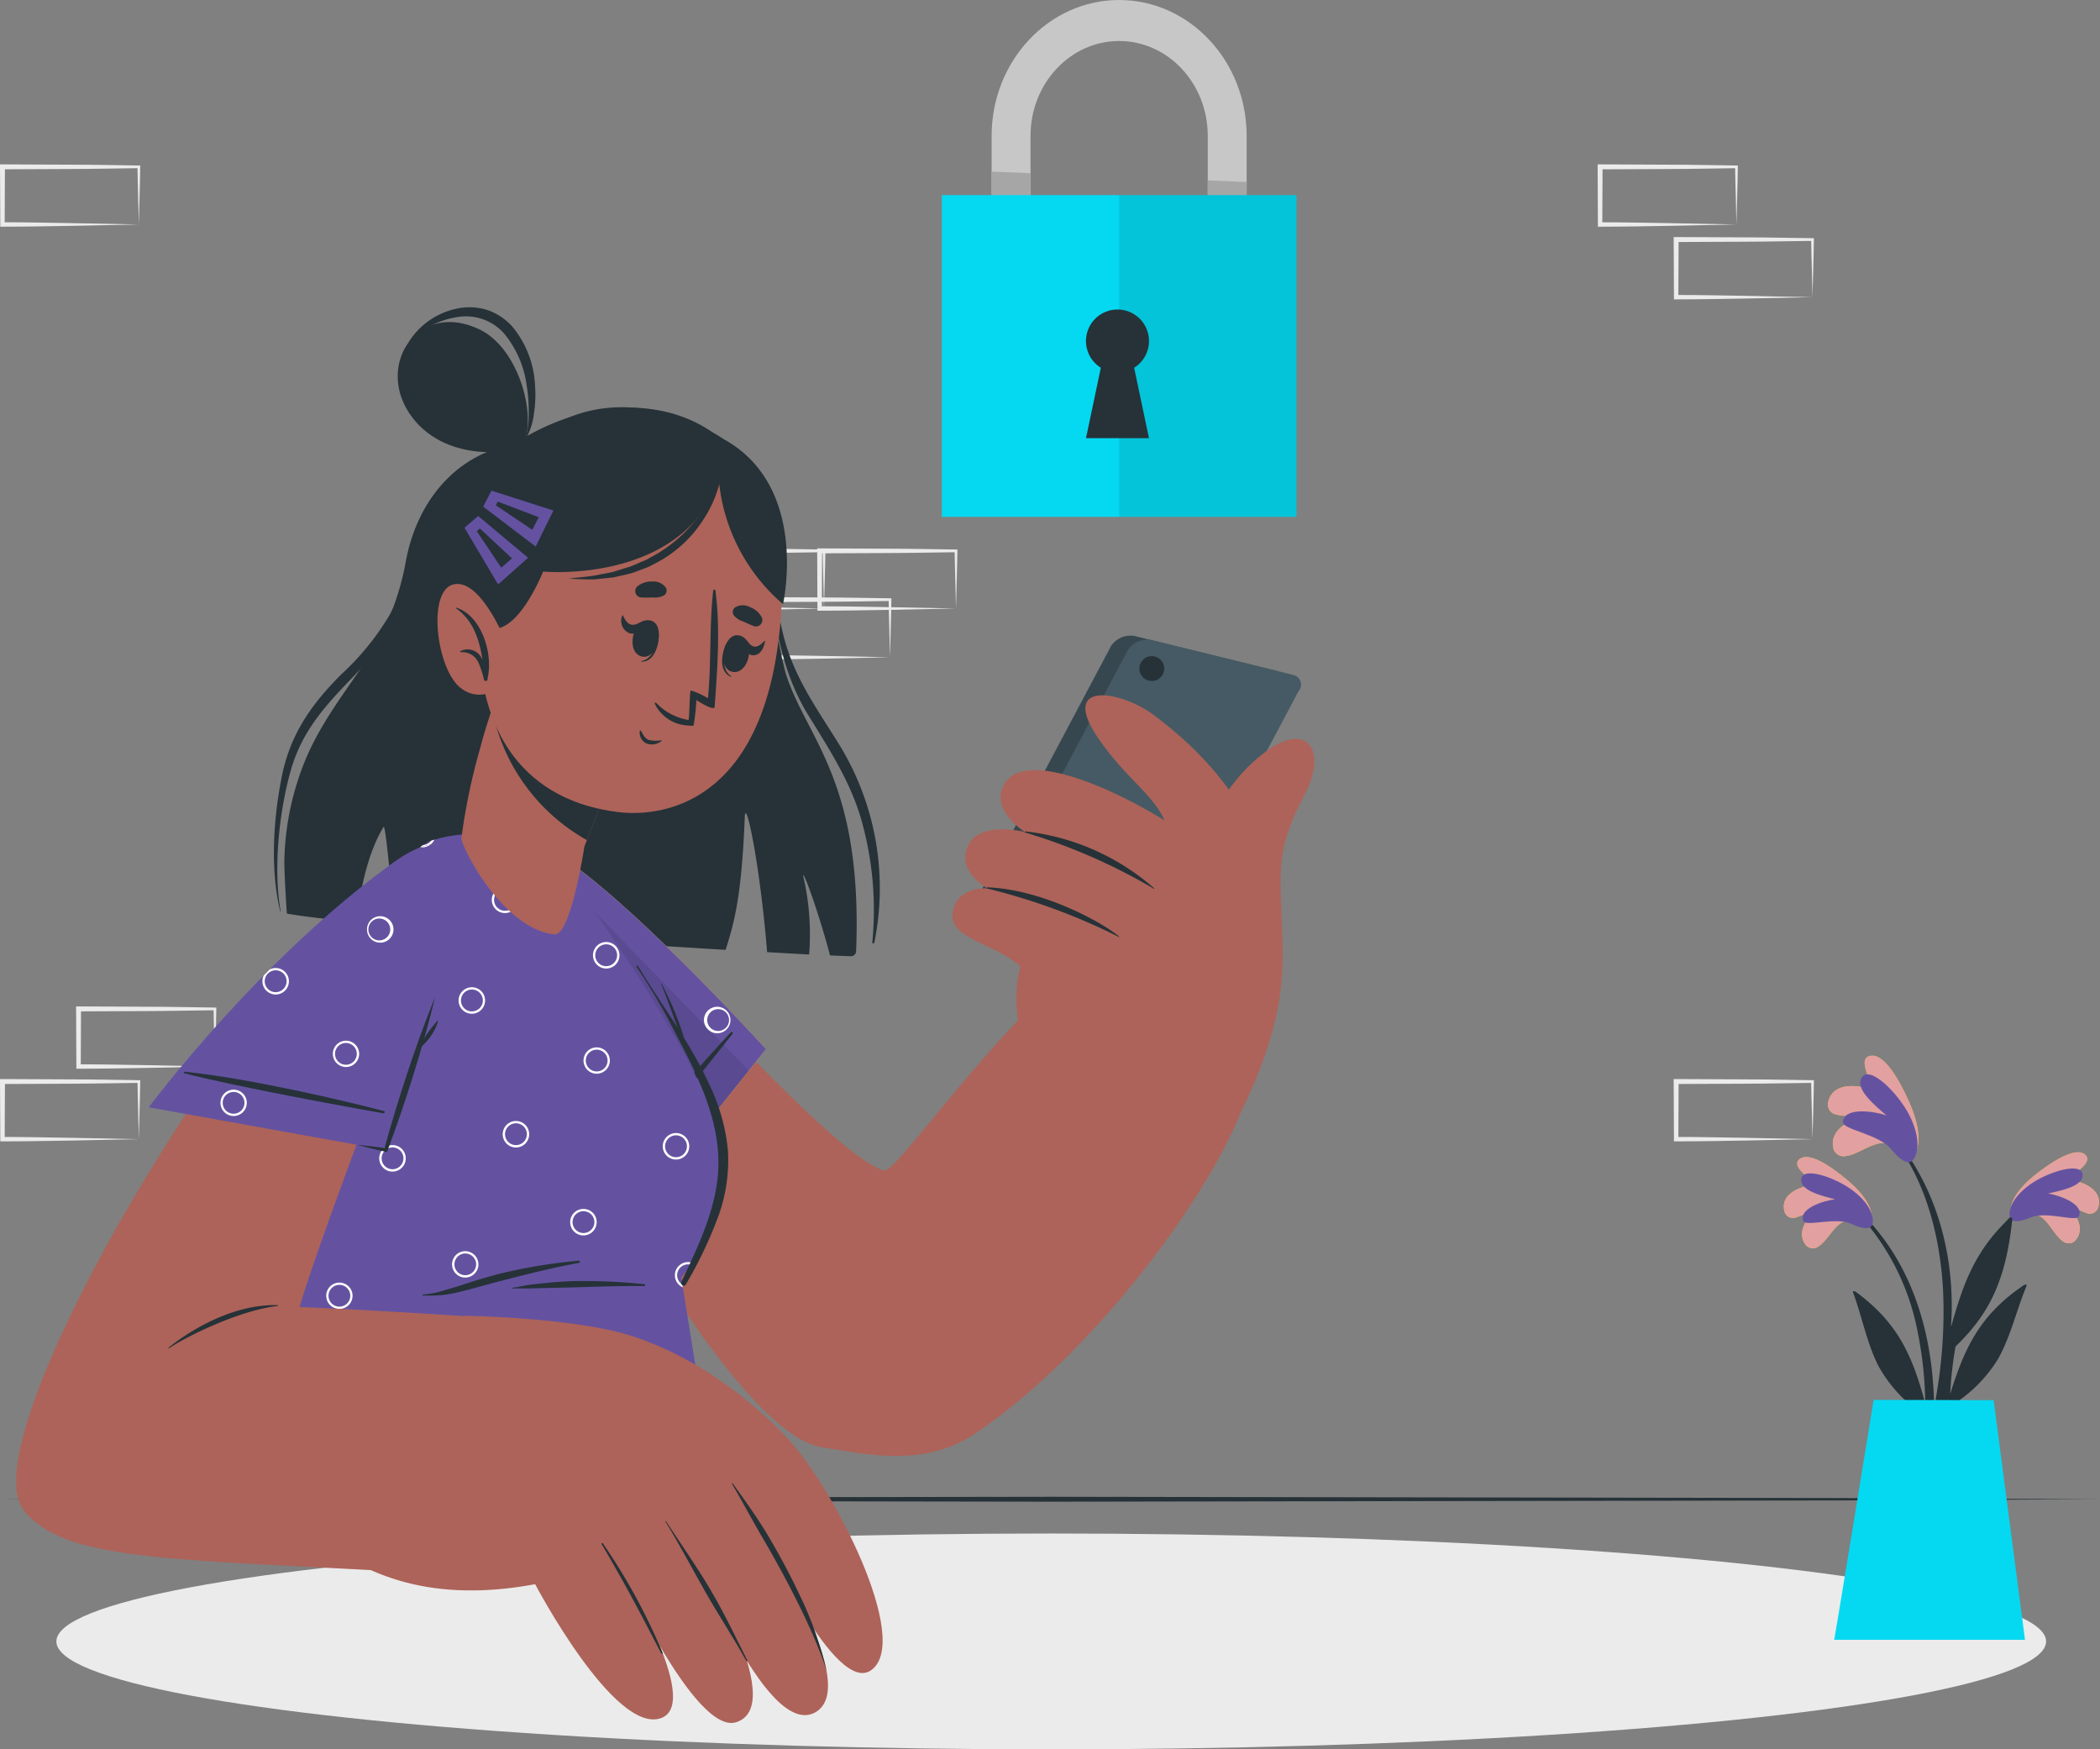 <svg xmlns="http://www.w3.org/2000/svg" width="253.791" height="211.401" viewBox="0 0 253.791 211.401"><rect x="0" y="0" width="253.791" height="211.401" fill="#808080" stroke="none"/><g transform="translate(-36.209 -85)"><g transform="translate(36.209 104.866)"><g transform="translate(0 0)"><path d="M68.458,311.9l-8.171.166-4.144.067c-1.385.028-2.776.022-4.164.033l-.264,0V311.9l-.032-6.963v-.3h.3l8.24.037c2.747,0,5.493.067,8.24.1l.164,0,0,.16c-.011,1.18-.051,2.355-.077,3.517Zm0,0-.084-3.517c-.027-1.159-.067-2.306-.078-3.447l.162.162c-2.747.03-5.493.094-8.24.1l-8.24.037.3-.3-.032,6.963-.264-.264c1.358.01,2.713,0,4.076.033l4.1.067Z" transform="translate(-42.486 -202.882)" fill="#ebebeb"/><path d="M52.987,326.674l-8.171.166-4.144.067c-1.385.028-2.776.022-4.164.033l-.264,0v-.267l-.032-6.963v-.3h.3l8.24.037c2.747,0,5.493.067,8.24.1l.164,0,0,.16c-.011,1.18-.051,2.355-.078,3.517Zm0,0-.084-3.517c-.027-1.159-.067-2.306-.078-3.447l.162.162c-2.747.03-5.493.094-8.24.1l-8.24.037.3-.3-.032,6.963-.264-.264c1.358.01,2.713,0,4.075.033l4.1.067Z" transform="translate(-36.209 -208.878)" fill="#ebebeb"/><path d="M247.719,165.821l-8.171.166-4.144.067c-1.385.028-2.776.022-4.164.033l-.264,0v-.267l-.031-6.964,0-.3h.3l8.24.037c2.747,0,5.494.067,8.24.1l.163,0v.16c-.011,1.181-.051,2.355-.078,3.517Zm0,0-.084-3.517c-.027-1.159-.067-2.307-.078-3.447l.162.162c-2.747.03-5.493.094-8.24.1l-8.24.037.3-.3-.031,6.964-.265-.265c1.358.011,2.714,0,4.076.033l4.1.067Z" transform="translate(-132.186 -112.153)" fill="#ebebeb"/><path d="M231.991,180.6l-8.171.166-4.144.067c-1.385.028-2.776.022-4.164.032l-.264,0V180.6l-.032-6.964v-.3h.3l8.24.037c2.747,0,5.493.067,8.24.1l.164,0,0,.16c-.011,1.181-.051,2.355-.078,3.517Zm0,0-.084-3.517c-.027-1.159-.067-2.307-.078-3.447l.162.162c-2.747.03-5.493.094-8.24.1l-8.24.037.3-.3-.032,6.964-.264-.265c1.358.011,2.713,0,4.075.033l4.1.067Z" transform="translate(-124.434 -121.039)" fill="#ebebeb"/><path d="M451.833,326.674l-8.172.166-4.144.067c-1.385.028-2.776.022-4.164.033l-.264,0v-.267l-.032-6.963v-.3h.3l8.24.037c2.747,0,5.493.067,8.24.1l.164,0,0,.16c-.011,1.18-.051,2.355-.078,3.517Zm0,0-.084-3.517c-.027-1.159-.067-2.306-.078-3.447l.162.162c-2.747.03-5.493.094-8.24.1l-8.24.037.3-.3-.032,6.963-.264-.264c1.358.01,2.713,0,4.075.033l4.1.067Z" transform="translate(-232.787 -208.878)" fill="#ebebeb"/><path d="M436.363,49.42l-8.171.166-4.144.067c-1.385.028-2.776.022-4.164.033l-.263,0V49.42l-.032-6.964v-.3h.3l8.24.037c2.747,0,5.493.067,8.24.1l.164,0,0,.16c-.011,1.181-.051,2.355-.078,3.517Zm0,0-.084-3.517c-.027-1.159-.067-2.307-.078-3.447l.162.162c-2.747.03-5.493.094-8.24.1l-8.24.037.3-.3-.032,6.964-.265-.265c1.359.011,2.714,0,4.076.033l4.1.067Z" transform="translate(-226.51 -42.158)" fill="#ebebeb"/><path d="M451.833,64.2l-8.172.166-4.144.067c-1.385.028-2.776.022-4.164.033l-.264,0V64.2l-.032-6.964v-.3l.3,0,8.24.037c2.747,0,5.493.067,8.24.1l.164,0,0,.16c-.011,1.181-.051,2.355-.078,3.517Zm0,0-.084-3.517c-.027-1.159-.067-2.307-.078-3.447l.162.162c-2.747.03-5.493.094-8.24.1l-8.24.037.3-.3-.032,6.964-.264-.265c1.358.011,2.713,0,4.075.033l4.1.067Z" transform="translate(-232.787 -48.154)" fill="#ebebeb"/><path d="M52.987,49.42l-8.171.166-4.144.067c-1.385.028-2.776.022-4.164.033l-.264,0V49.42l-.032-6.964v-.3h.3l8.24.037c2.747,0,5.493.067,8.24.1l.164,0,0,.16c-.011,1.181-.051,2.355-.078,3.517Zm0,0L52.9,45.9c-.027-1.159-.067-2.307-.078-3.447l.162.162c-2.747.03-5.493.094-8.24.1l-8.24.037.3-.3-.032,6.964-.264-.265c1.358.011,2.713,0,4.075.033l4.1.067Z" transform="translate(-36.209 -42.158)" fill="#ebebeb"/><path d="M216.264,165.821l-8.171.166-4.144.067c-1.385.028-2.776.022-4.164.033l-.264,0v-.267l-.031-6.964,0-.3h.3l8.24.037c2.747,0,5.494.067,8.24.1l.163,0v.16c-.011,1.181-.051,2.355-.078,3.517Zm0,0-.084-3.517c-.027-1.159-.067-2.307-.078-3.447l.162.162c-2.747.03-5.494.094-8.24.1l-8.24.037.3-.3-.031,6.964-.265-.265c1.358.011,2.714,0,4.076.033l4.1.067Z" transform="translate(-116.682 -112.153)" fill="#ebebeb"/></g></g><g transform="translate(43.021 270.317)"><ellipse cx="120.232" cy="13.042" rx="120.232" ry="13.042" transform="translate(0 0)" fill="#ebebeb"/></g><g transform="translate(36.507 265.876)"><path d="M36.711,404.65l31.687-.144,31.687-.052,63.373-.1,63.373.1,31.687.052,31.687.145-31.687.145-31.687.052-63.373.1-63.373-.1L68.4,404.794Z" transform="translate(-36.711 -404.353)" fill="#263238"/></g><g transform="translate(251.79 212.575)"><g transform="translate(0 0)"><g transform="translate(0 12.246)"><path d="M414.024,346.569c8.519,8.341,9.949,21.244,8.154,32.546-.046.257-.443.187-.443-.054,0-2.573.077-5.122.07-7.665-.046-.116-.086-.225-.132-.342a17.119,17.119,0,0,1-5.534-5.947c-1.423-2.8-1.982-5.954-3.07-8.877-.1-.28.2-.2.393-.053,5.182,3.822,6.834,7.935,8.321,13.431a45.7,45.7,0,0,0-.9-8.558,29.176,29.176,0,0,0-7.082-14.256C413.659,346.647,413.876,346.421,414.024,346.569Z" transform="translate(-404.693 -339.833)" fill="#263238"/><path d="M406.718,342.974c-1.465.05-2.384,2.392-3.526,3.076a1.1,1.1,0,0,1-1.618-.254c-1.131-1.58.421-3.529,1.881-4.618a16.278,16.278,0,0,1-3.037,1.4,1.059,1.059,0,0,1-1.371-.821c-.5-2.154,2.205-3.111,4.059-3.157-.9-.625-3.474-2.323-2.105-3.157,1.386-.839,4.408,1.59,5.394,2.389,1.449,1.175,3.176,2.932,3.242,4.77C409.722,344.745,407.846,343.424,406.718,342.974Z" transform="translate(-398.988 -335.266)" fill="#ffc727"/><path d="M406.718,342.974c-1.465.05-2.384,2.392-3.526,3.076a1.1,1.1,0,0,1-1.618-.254c-1.131-1.58.421-3.529,1.881-4.618a16.278,16.278,0,0,1-3.037,1.4,1.059,1.059,0,0,1-1.371-.821c-.5-2.154,2.205-3.111,4.059-3.157-.9-.625-3.474-2.323-2.105-3.157,1.386-.839,4.408,1.59,5.394,2.389,1.449,1.175,3.176,2.932,3.242,4.77C409.722,344.745,407.846,343.424,406.718,342.974Z" transform="translate(-398.988 -335.266)" fill="#e2a0a0"/><path d="M408.573,344.683c-1.874-.852-5.474.374-5.78-.335-.62-1.444,2.256-2.434,3.809-2.626-1.43-.387-4.17-1-4.085-2.384.1-1.684,4.2-.236,6.278,1.355,2.614,2,2.6,3.939,2.165,4.326C410.367,345.552,408.883,344.824,408.573,344.683Z" transform="translate(-400.419 -336.613)" fill="#6452a1"/></g><g transform="translate(18.95 11.676)"><path d="M440.661,345.183c-8.831,8.01-10.751,20.85-9.386,32.212.037.259.436.2.445-.037.1-2.571.117-5.122.221-7.661.051-.115.094-.222.146-.337a17.125,17.125,0,0,0,5.756-5.732c1.528-2.742,2.207-5.875,3.406-8.754.112-.276-.19-.205-.39-.068-5.324,3.622-7.13,7.669-8.826,13.1a45.719,45.719,0,0,1,1.227-8.518,29.172,29.172,0,0,1,7.618-13.976C441.023,345.274,440.814,345.041,440.661,345.183Z" transform="translate(-430.878 -338.702)" fill="#263238"/><g transform="translate(8.32)"><path d="M447.982,341.82c1.462.105,2.291,2.481,3.407,3.208a1.1,1.1,0,0,0,1.626-.193c1.191-1.536-.286-3.542-1.7-4.687a16.251,16.251,0,0,0,2.981,1.512,1.059,1.059,0,0,0,1.4-.768c.578-2.134-2.085-3.193-3.936-3.309.922-.59,3.56-2.189,2.224-3.075-1.354-.891-4.466,1.421-5.481,2.182-1.492,1.12-3.286,2.81-3.421,4.644C444.913,343.475,446.837,342.227,447.982,341.82Z" transform="translate(-444.955 -334.307)" fill="#ffc727"/><path d="M447.982,341.82c1.462.105,2.291,2.481,3.407,3.208a1.1,1.1,0,0,0,1.626-.193c1.191-1.536-.286-3.542-1.7-4.687a16.251,16.251,0,0,0,2.981,1.512,1.059,1.059,0,0,0,1.4-.768c.578-2.134-2.085-3.193-3.936-3.309.922-.59,3.56-2.189,2.224-3.075-1.354-.891-4.466,1.421-5.481,2.182-1.492,1.12-3.286,2.81-3.421,4.644C444.913,343.475,446.837,342.227,447.982,341.82Z" transform="translate(-444.955 -334.307)" fill="#e2a0a0"/><path d="M447.467,343.5c1.905-.78,5.456.582,5.789-.115.675-1.418-2.162-2.518-3.706-2.769,1.444-.333,4.206-.845,4.173-2.226-.039-1.687-4.191-.4-6.325,1.115-2.689,1.9-2.745,3.837-2.328,4.241C445.642,344.3,447.152,343.626,447.467,343.5Z" transform="translate(-444.878 -335.639)" fill="#6452a1"/></g></g><g transform="translate(5.326)"><path d="M427.408,360.342a86.9,86.9,0,0,1-2.742,12.666.315.315,0,0,1-.617-.125c.58-3.9,1.638-7.734,2.218-11.637a58.568,58.568,0,0,0,.678-11.947c-.372-6.577-2.158-13.574-6.449-18.72-.094-.122.106-.295.2-.181,8.593,10.019,7.225,22.3,7.218,23.4,1.216-4.148,2.47-8.9,7.072-13.125.2-.182.353-.1.32.213-.823,7.693-2.962,11.71-7.422,15.822C427.759,357.931,427.6,359.144,427.408,360.342Z" transform="translate(-413.031 -321.029)" fill="#263238"/><path d="M415.338,325.36c-1.546-.686-3.678,1.282-5.207,1.416a1.267,1.267,0,0,1-1.55-1.078c-.379-2.209,2.213-3.449,4.277-3.845-1.3-.08-2.578.267-3.854-.078a1.222,1.222,0,0,1-1.01-1.542c.569-2.485,3.854-2.118,5.8-1.232-.618-1.1-2.435-4.159-.6-4.337,1.861-.172,3.774,3.869,4.394,5.194.912,1.949,1.82,4.642.962,6.582C417.563,328.709,416.281,326.394,415.338,325.36Z" transform="translate(-407.951 -314.658)" fill="#ffc727"/><path d="M415.338,325.36c-1.546-.686-3.678,1.282-5.207,1.416a1.267,1.267,0,0,1-1.55-1.078c-.379-2.209,2.213-3.449,4.277-3.845-1.3-.08-2.578.267-3.854-.078a1.222,1.222,0,0,1-1.01-1.542c.569-2.485,3.854-2.118,5.8-1.232-.618-1.1-2.435-4.159-.6-4.337,1.861-.172,3.774,3.869,4.394,5.194.912,1.949,1.82,4.642.962,6.582C417.563,328.709,416.281,326.394,415.338,325.36Z" transform="translate(-407.951 -314.658)" fill="#e2a0a0"/><path d="M416.836,327.489c-1.515-1.827-5.868-2.367-5.828-3.257.083-1.81,3.566-1.389,5.273-.806-1.289-1.122-3.821-3.142-3.04-4.53.955-1.7,4.479,1.871,5.831,4.566,1.7,3.4.712,5.394.069,5.578C418.259,329.292,417.086,327.791,416.836,327.489Z" transform="translate(-409.191 -316.199)" fill="#6452a1"/></g><path d="M428.5,384.687l3.789,28.955H409.23c.475-2.565,4.766-28.988,4.766-28.988Z" transform="translate(-403.144 -343.059)" fill="#04d9f1"/></g></g><g transform="translate(38.154 122.131)"><g transform="translate(0 0)"><g transform="translate(31.156 12.126)"><path d="M163.139,248.565a.631.631,0,0,1-.573.6c-.726-.023-1.6-.063-2.575-.1-1.658-6.208-3.626-11.209-3.175-9.29a30.851,30.851,0,0,1,.646,9.177c-1.134-.055-3.761-.208-5.076-.285-.874-10.714-2.6-18.773-2.7-16.353-.387,9.762-1.291,12.818-2.317,16.076-12.247-.722-28.291-1.845-39.873-2.9-.72-5.948-1.222-12.356-1.471-11.938-1.925,3.116-2.858,7.829-3.281,11.492-3.685-.364-6.623-.722-8.4-1.03,0,0-.343-4.973-.3-6.593a33.756,33.756,0,0,1,2.587-12.1c1.656-3.941,4.153-7.312,6.55-10.784a.368.368,0,0,1,.058-.075c0-.012.01-.015.019-.029a34.717,34.717,0,0,0,3.879-7.25.2.2,0,0,0,.026-.055,33.6,33.6,0,0,0,1.568-5.718c1.3-7.114,5.992-12.891,12.933-14.074,12.632-8.255,26.218-4.259,29.095,5.342.276.935.528,2,.758,3.158l.007.036c.865,4.281,1.462,9.783,2.1,14.053a.017.017,0,0,0,0,.024c-.01.014-.007.026.008.048l0,.012a39.493,39.493,0,0,0,1,4.961C157.068,222.789,163.968,227.813,163.139,248.565Z" transform="translate(-92.777 -182.864)" fill="#263238"/><path d="M117.657,193.173c-4.668,1.839-7.736,4.922-8.977,10.084-.723,3.009-1.241,5.965-2.717,8.721a31.757,31.757,0,0,1-5.922,7.309c-3.536,3.539-6.125,7.162-7.155,12.248-1.045,5.165-1.447,11.347-.2,16.4a.023.023,0,1,0,.045-.01c-.9-5.084-.218-11.921,1.209-17,1.567-5.577,5.161-8.812,8.908-12.782a23.826,23.826,0,0,0,6.063-11.081c.6-2.552.85-5.248,2.149-7.576,1.55-2.778,4.225-4.368,6.857-5.752A.31.31,0,0,0,117.657,193.173Z" transform="translate(-91.912 -187.037)" fill="#263238"/><path d="M200.37,232.591c-2.69-4.393-5.573-8.2-6.867-13.438-1.179-4.772-1.617-9.73-2.826-14.5a.059.059,0,1,0-.116.023c1.749,8.428,1.384,16.707,5.923,24.117,2.467,4.026,4.961,7.779,6.374,12.445a40.042,40.042,0,0,1,1.4,15.055c-.014.181.218.195.252.024A33.137,33.137,0,0,0,200.37,232.591Z" transform="translate(-131.938 -191.686)" fill="#263238"/></g><g transform="translate(59.432 39.667)"><g transform="translate(1.282)"><g transform="translate(54.812)"><path d="M250.713,230.446l-16.515,31.1a1.221,1.221,0,0,0,.657,2.032l17.108,4.211a2.851,2.851,0,0,0,2.807-1.18l16.515-31.1a1.22,1.22,0,0,0-.655-2.032l-17.108-4.211A2.851,2.851,0,0,0,250.713,230.446Z" transform="translate(-233.891 -229.211)" fill="#37474f"/><path d="M254.138,231.258l-16.515,31.1a1.22,1.22,0,0,0,.657,2.032l17.108,4.211a2.853,2.853,0,0,0,2.808-1.179l16.515-31.1a1.22,1.22,0,0,0-.655-2.032l-17.108-4.211A2.85,2.85,0,0,0,254.138,231.258Z" transform="translate(-235.281 -229.54)" fill="#455a64"/><path d="M270.881,235.3a1.5,1.5,0,1,1-1.055-1.835A1.5,1.5,0,0,1,270.881,235.3Z" transform="translate(-247.706 -230.917)" fill="#263238"/></g><path d="M143.391,292.119c7.127,22.349,25.742,52.6,34.908,53.924,4.362.63,12.028,2.7,18.419-1.572,13.948-9.316,27.853-27.944,32.167-38.772,1.618-4.06-19.536-17.974-23.057-14.9-8.243,7.2-18.68,22.066-19.937,21.8-4.654-.973-21.029-18.688-32.446-31.149C139.585,266.325,140.551,283.212,143.391,292.119Z" transform="translate(-141.653 -247.949)" fill="#ad6359"/><g transform="translate(52.435 7.232)"><path d="M289.017,275.906c.017-9.012-1.363-11.329,2.691-18.928,2.66-4.986.617-8.825-4.244-5.52-7.95,5.4-10.414,17.027-10.108,21.3Z" transform="translate(-249.14 -244.969)" fill="#ad6359"/><g transform="translate(7.168)"><path d="M266.736,297.112s6.793-10.829,7.761-20.432c.67-6.64.515-21.249-15.54-33.041-3.808-2.8-11.218-4.082-6.657,2.745,3.239,4.849,6.759,6.946,8.129,10.11,0,0-9.619-.516-12.272,3.409a87.348,87.348,0,0,0-6.2,10.749,18.35,18.35,0,0,0,1.908,1.341s-2.369,3.752-.818,10.33Z" transform="translate(-241.954 -241.381)" fill="#ad6359"/></g><path d="M269.229,276.407c-2.025-2.852-6.416-8.827-11.708-12.464-5.879-4.04-18.292-10.238-21.23-5.868-2.154,3.2,2.378,5.988,2.378,5.988s-5.671-1.48-6.984,1.84c-1.2,3.025,2.438,4.968,2.438,4.968s-3.595-.307-4.185,2.83c-.711,3.772,6.939,3.8,9.52,8.239C240.038,282.937,269.229,276.407,269.229,276.407Z" transform="translate(-229.891 -247.547)" fill="#ad6359"/><g transform="translate(8.743 16.447)"><path d="M260.257,275.93a28.417,28.417,0,0,0-15.487-6.871c-.146-.011-.232.093-.1.131a70.046,70.046,0,0,1,15.55,6.795C260.252,276.006,260.283,275.957,260.257,275.93Z" transform="translate(-244.604 -269.059)" fill="#263238"/></g><g transform="translate(4.116 23.2)"><path d="M252.847,286.357c-2.233-1.838-9.328-5.671-15.869-5.935-.146-.006-.226.1-.093.137a75.048,75.048,0,0,1,15.928,5.855C252.847,286.433,252.875,286.38,252.847,286.357Z" transform="translate(-236.817 -280.422)" fill="#263238"/></g></g></g><g transform="translate(0 25.987)"><path d="M152.532,319.686,170.7,296.935s-14.456-15.946-23.7-22.555c-5.179-3.7-8.123.266-7.391,5.971C142.169,300.32,152.532,319.686,152.532,319.686Z" transform="translate(-139.495 -272.942)" fill="#ffc727"/><path d="M152.532,319.686,170.7,296.935s-14.456-15.946-23.7-22.555c-5.179-3.7-8.123.266-7.391,5.971C142.169,300.32,152.532,319.686,152.532,319.686Z" transform="translate(-139.495 -272.942)" fill="#6452a1"/><path d="M164.944,294.848a1.6,1.6,0,1,0,0,3.191,1.6,1.6,0,0,0,0-3.191Zm0,2.918a1.319,1.319,0,1,1,1.313-1.313A1.316,1.316,0,0,1,164.944,297.766Zm-14.684,1.985a1.59,1.59,0,1,0,1.593,1.593A1.591,1.591,0,0,0,150.26,299.751Zm0,2.906a1.316,1.316,0,1,1,1.319-1.313A1.314,1.314,0,0,1,150.26,302.656Zm1.159-15.641a1.6,1.6,0,1,0,1.593,1.587A1.6,1.6,0,0,0,151.419,287.016Zm0,2.918a1.322,1.322,0,1,1,1.313-1.331A1.324,1.324,0,0,1,151.419,289.934ZM139.6,280.39c-.012.089-.018.178-.03.273a1.321,1.321,0,0,1,.042,2.508c.006.065.018.137.024.2.006.024.006.048.012.071a1.591,1.591,0,0,0-.048-3.054Zm21.839,31.2a1.595,1.595,0,1,0-1.593,1.705,1.623,1.623,0,0,0,.244-.018l.3-.374a1.29,1.29,0,0,1-.547.119,1.322,1.322,0,1,1,1.325-1.325,1.366,1.366,0,0,1-.03.267Z" transform="translate(-139.525 -275.964)" fill="#fff"/><path d="M168.615,299.557l-16.08,20.163s-10.365-19.368-12.93-39.334c-.5-3.921.734-7.016,3.235-7.367Z" transform="translate(-139.494 -272.973)" opacity="0.1"/><g transform="translate(11.291 21.915)"><path d="M174.188,309.833c-3.084,3.268-11.193,12.377-15.69,18.984-.027.04.112.16.144.125,4.57-4.932,12.963-15.407,15.752-18.93C174.447,309.946,174.246,309.772,174.188,309.833Z" transform="translate(-158.494 -309.82)" fill="#263238"/></g></g></g><g transform="translate(6.385 63.672)"><path d="M50.228,350.332l78.34-.184-4.329-26.936s6.2-7.519,5.023-15.675c-1.285-8.938-17.4-31.587-18.754-32.863-5.452-5.118-11.228-6.038-16.774-4.191h-.013C68.106,286.586,50.228,350.332,50.228,350.332Z" transform="translate(-50.228 -269.606)" fill="#6452a1"/><path d="M129.648,340.334a1.321,1.321,0,0,1-2.335-.838,1.328,1.328,0,0,1,1.325-1.331,1.27,1.27,0,0,1,.7.2l-.053-.339a1.534,1.534,0,0,0-.642-.137,1.6,1.6,0,1,0,1.064,2.787Zm-15.813-8.23a1.6,1.6,0,1,0,1.593,1.6A1.6,1.6,0,0,0,113.835,332.1Zm0,2.918a1.322,1.322,0,1,1,1.319-1.319A1.323,1.323,0,0,1,113.835,335.022Zm12.491-28.839a1.6,1.6,0,1,0,1.6,1.593A1.593,1.593,0,0,0,126.326,306.183Zm0,2.918a1.322,1.322,0,1,1,1.325-1.325A1.32,1.32,0,0,1,126.326,309.1ZM68.9,346.514a1.6,1.6,0,1,0,0,3.191,1.6,1.6,0,0,0,0-3.191Zm0,2.918a1.319,1.319,0,1,1,1.313-1.313A1.316,1.316,0,0,1,68.9,349.432Zm16.235-8.159a1.6,1.6,0,1,0,1.587,1.6A1.6,1.6,0,0,0,85.133,341.273Zm0,2.912a1.319,1.319,0,1,1,1.313-1.313A1.321,1.321,0,0,1,85.133,344.185ZM72.862,300.941a1.389,1.389,0,0,0-.226.018c-.059.107-.113.208-.166.315a1.423,1.423,0,0,1,.392-.059,1.316,1.316,0,1,1-1.248,1.717c-.059.113-.113.22-.166.327a1.591,1.591,0,1,0,1.414-2.318Zm4.487,12.206a1.59,1.59,0,1,0,1.587,1.587A1.591,1.591,0,0,0,77.349,313.147Zm0,2.906a1.316,1.316,0,1,1,1.313-1.319A1.324,1.324,0,0,1,77.349,316.053Zm13.115-36.071a1.6,1.6,0,0,0,0,3.191,1.6,1.6,0,1,0,0-3.191Zm0,2.918a1.322,1.322,0,1,1,1.331-1.325A1.324,1.324,0,0,1,90.464,282.9Zm1.6,24.738a1.6,1.6,0,1,0,1.6,1.593A1.593,1.593,0,0,0,92.062,307.639Zm0,2.918a1.319,1.319,0,1,1,1.325-1.325A1.321,1.321,0,0,1,92.062,310.556Zm13.6-34.145a1.593,1.593,0,1,0,1.587,1.6A1.6,1.6,0,0,0,105.664,276.411Zm0,2.912a1.319,1.319,0,1,1,1.313-1.313A1.319,1.319,0,0,1,105.664,279.323ZM117.9,283.1a1.6,1.6,0,1,0,1.593,1.587A1.6,1.6,0,0,0,117.9,283.1Zm0,2.918a1.322,1.322,0,1,1,1.313-1.331A1.324,1.324,0,0,1,117.9,286.014Zm-5.378,58.908a1.6,1.6,0,1,0,1.593,1.593A1.593,1.593,0,0,0,112.522,344.922Zm0,2.918a1.322,1.322,0,1,1,1.313-1.325A1.32,1.32,0,0,1,112.522,347.839ZM97.951,334.528a1.59,1.59,0,1,0,1.587,1.587A1.591,1.591,0,0,0,97.951,334.528Zm0,2.906a1.316,1.316,0,1,1,1.313-1.319A1.324,1.324,0,0,1,97.951,337.434Zm17.2-22.082a1.6,1.6,0,1,0,1.587,1.587A1.591,1.591,0,0,0,115.155,315.352Zm0,2.912a1.319,1.319,0,1,1,1.313-1.325A1.321,1.321,0,0,1,115.155,318.264Zm1.587-22.433a1.59,1.59,0,1,0,1.593,1.593A1.591,1.591,0,0,0,116.741,295.831Zm0,2.906a1.316,1.316,0,1,1,1.319-1.313A1.314,1.314,0,0,1,116.741,298.737Zm11.041,23.039a1.59,1.59,0,0,0-.63,3.048l-.053-.339a1.314,1.314,0,0,1,.683-2.436,1.131,1.131,0,0,1,.321.042c.048-.077.1-.155.155-.244A1.56,1.56,0,0,0,127.782,321.776ZM106.99,304.727a1.6,1.6,0,1,0,1.593,1.6A1.6,1.6,0,0,0,106.99,304.727Zm0,2.912a1.319,1.319,0,1,1,1.313-1.313A1.316,1.316,0,0,1,106.99,307.639ZM66.064,321.776a1.59,1.59,0,1,0,1.593,1.587A1.591,1.591,0,0,0,66.064,321.776Zm0,2.906a1.316,1.316,0,1,1,1.313-1.319A1.319,1.319,0,0,1,66.064,324.682Zm31.887,24.483a1.6,1.6,0,0,0-1.593,1.521h.279a1.321,1.321,0,0,1,1.313-1.248,1.307,1.307,0,0,1,1.307,1.242h.279A1.592,1.592,0,0,0,97.951,349.165ZM85.644,324.254a1.59,1.59,0,1,0,1.593,1.587A1.59,1.59,0,0,0,85.644,324.254Zm0,2.906a1.316,1.316,0,1,1,1.319-1.319A1.315,1.315,0,0,1,85.644,327.16Zm.79-32.137a1.59,1.59,0,1,0,1.6,1.593A1.591,1.591,0,0,0,86.435,295.023Zm0,2.906a1.316,1.316,0,0,1,0-2.633,1.316,1.316,0,1,1,0,2.633ZM58.166,335.556a1.638,1.638,0,0,0-.3.03c-.036.107-.071.208-.107.309a1.346,1.346,0,0,1,.41-.065,1.322,1.322,0,1,1,0,2.644,1.3,1.3,0,0,1-1.1-.6c-.036.107-.071.208-.107.309a1.579,1.579,0,0,0,1.206.565,1.6,1.6,0,1,0,0-3.191ZM75.5,332.918a1.6,1.6,0,1,0,1.6,1.587A1.591,1.591,0,0,0,75.5,332.918Zm0,2.912a1.319,1.319,0,1,1,1.325-1.325A1.321,1.321,0,0,1,75.5,335.83Zm25.362-15.373a1.593,1.593,0,1,0,1.587,1.593A1.6,1.6,0,0,0,100.863,320.457Zm0,2.906a1.313,1.313,0,1,1,1.313-1.313A1.321,1.321,0,0,1,100.863,323.362Zm-4.13-52.508a1.279,1.279,0,0,1-.957.523H95.77c-.125.083-.244.166-.368.256a1.377,1.377,0,0,0,.273.024,1.6,1.6,0,0,0,1.45-.927C96.994,270.772,96.864,270.807,96.733,270.855Zm4.92,17.709a1.6,1.6,0,1,0,1.6,1.587A1.59,1.59,0,0,0,101.653,288.563Zm0,2.918a1.322,1.322,0,1,1,1.331-1.331A1.325,1.325,0,0,1,101.653,291.481Z" transform="translate(-52.96 -270.062)" fill="#fff"/><path d="M165.842,296.41c1.514,2.52,3.186,4.954,4.771,7.439-.638-1.759-1.266-3.523-1.969-5.258-.014-.035.035-.064.053-.029a36.338,36.338,0,0,1,2.712,6.555,49.937,49.937,0,0,1,3.165,5.849,23.373,23.373,0,0,1,2.124,7.666,19.763,19.763,0,0,1-1.113,7.892,51.089,51.089,0,0,1-3.968,8.353c-.2.357-.7.027-.529-.327,2.223-4.738,4.677-9.723,4.454-15.1-.22-5.306-2.694-10.207-5.119-14.814a73.505,73.505,0,0,0-4.756-8.132C165.593,296.4,165.774,296.3,165.842,296.41Z" transform="translate(-97.061 -280.462)" fill="#263238"/><g transform="translate(42.721 51.545)"><path d="M141.009,356.346a65.077,65.077,0,0,0-9.513,1.564c-1.549.4-3.07.863-4.589,1.363-.757.25-1.517.472-2.283.692a10.261,10.261,0,0,1-2.451.462.057.057,0,0,0,0,.115,17.48,17.48,0,0,0,2.36-.044,16.857,16.857,0,0,0,2.25-.424c1.576-.387,3.132-.848,4.7-1.252,3.17-.815,6.338-1.628,9.56-2.212C141.2,356.584,141.16,356.33,141.009,356.346Z" transform="translate(-122.118 -356.346)" fill="#263238"/><path d="M156.359,360.859a70.562,70.562,0,0,0-7.947-.382c-1.329.016-2.646.109-3.968.237-.631.061-1.261.134-1.89.214-.692.088-1.373.269-2.066.348-.072.008-.072.121,0,.114.655-.053,1.323,0,1.981-.015s1.322-.037,1.982-.053c1.324-.032,2.647-.049,3.971-.094,2.649-.089,5.288-.152,7.939-.15C156.506,361.077,156.5,360.873,156.359,360.859Z" transform="translate(-129.55 -358.02)" fill="#263238"/></g></g><g transform="translate(0 64.911)"><path d="M79.968,278.387C60.015,299.3,35.2,343.008,40.112,351.7c5.465,9.684,34.013-19.914,33.11-21.34-.767-1.211,9.4-27.7,16.622-46.947C97.06,264.187,84.9,273.215,79.968,278.387Z" transform="translate(-39.483 -271.692)" fill="#ad6359"/><g transform="translate(16.036 0)"><path d="M66.469,303.462l28.651,5.159s7.152-20.3,8.57-31.573c.8-6.316-2.917-6.576-7.587-3.219C79.755,285.578,66.469,303.462,66.469,303.462Z" transform="translate(-66.469 -271.692)" fill="#6452a1"/><path d="M82.633,301.372a1.59,1.59,0,1,0,1.593,1.587A1.591,1.591,0,0,0,82.633,301.372Zm0,2.906a1.316,1.316,0,1,1,1.313-1.319A1.319,1.319,0,0,1,82.633,304.277Zm17.6-23.865a1.6,1.6,0,0,0,0,3.191,1.6,1.6,0,1,0,0-3.191Zm0,2.918a1.322,1.322,0,1,1,1.331-1.325A1.324,1.324,0,0,1,100.234,283.33Zm-12.521,3.34a1.614,1.614,0,0,0-.7.16h-.006c-.25.25-.493.493-.737.743v.006a1.539,1.539,0,0,0-.155.683,1.6,1.6,0,1,0,1.593-1.593Zm0,2.918a1.322,1.322,0,1,1,1.325-1.325A1.321,1.321,0,0,1,87.713,289.588Zm12.943,19.01.333.059a.232.232,0,0,1,.059-.048c.024-.065.071-.2.143-.4A1.471,1.471,0,0,0,100.656,308.6Zm-4.451-13.145a1.59,1.59,0,1,0,1.6,1.593A1.591,1.591,0,0,0,96.205,295.453Zm0,2.906a1.316,1.316,0,0,1,0-2.633,1.316,1.316,0,1,1,0,2.633Zm9.056-26.284a1.8,1.8,0,0,0,.184.012,1.578,1.578,0,0,0,.921-.3A5.618,5.618,0,0,0,105.261,272.075Z" transform="translate(-72.381 -271.732)" fill="#fff"/><g transform="translate(4.239 27.464)"><path d="M97.826,322.682c-4.342-1.159-16.211-3.961-24.162-4.774-.048,0-.087.175-.041.187,6.512,1.674,19.718,4.076,24.144,4.854C97.85,322.963,97.907,322.7,97.826,322.682Z" transform="translate(-73.602 -317.908)" fill="#263238"/></g><g transform="translate(25.159 18.465)"><path d="M108.806,320.6c1.181.113,2.358.254,3.531.414l-.246.146c.852-3.122,1.8-6.212,2.817-9.28s2.1-6.114,3.336-9.116c-.749,3.152-1.653,6.259-2.61,9.348s-2,6.153-3.128,9.185l-.07.186-.176-.04Q110.527,321.053,108.806,320.6Z" transform="translate(-108.806 -302.764)" fill="#263238"/><path d="M121.5,310.826a8.834,8.834,0,0,1,.977-1.808,13.031,13.031,0,0,1,1.3-1.609,3.746,3.746,0,0,1-.34.985,6.594,6.594,0,0,1-.518.894A6.764,6.764,0,0,1,121.5,310.826Z" transform="translate(-113.955 -304.649)" fill="#263238"/></g></g><g transform="translate(0.797 55.672)"><g transform="translate(0 0.111)"><path d="M41.3,390.683c5.412,5.856,17.9,5.405,49.466,7.224,4.367.251,14.434-30.092,9.784-30.6-5.857-.641-28.725-1.857-30.408-1.735C55.942,366.6,37.628,386.71,41.3,390.683Z" transform="translate(-40.823 -365.564)" fill="#ad6359"/><g transform="translate(35.489 1.182)"><path d="M118.443,367.552s13.291.187,20.244,2.448c9.309,3.026,16.1,9.472,18.784,12.345,5.6,6,15,24.369,10.176,28-4.362,3.285-13.018-15.98-13.018-15.98s12.066,18.186,6.086,21.176-14.755-19.945-14.755-19.945,11.978,18.964,5.323,21.071c-5.029,1.593-14.147-18.732-14.147-18.732s10.182,16.371,5.081,18.231c-5.637,2.056-15.23-16.177-15.23-16.177-13.763,2.548-21.359-1.87-26.388-5.655C99.382,393.416,118.443,367.552,118.443,367.552Z" transform="translate(-100.544 -367.552)" fill="#ad6359"/><g transform="translate(34.467 20.232)"><path d="M185.151,401.621c1.495,2.085,3.022,4.185,4.326,6.4s2.532,4.469,3.625,6.791a43.764,43.764,0,0,1,3.391,9.44c-1.784-5.7-6.33-13.683-7.635-15.895s-2.492-4.478-3.792-6.685C185.032,401.612,185.115,401.572,185.151,401.621Z" transform="translate(-169.302 -401.599)" fill="#263238"/><path d="M171.587,409.3c1.793,2.745,3.674,5.4,5.346,8.23s3,5.624,4.464,8.542c.113.225-.045.212-.168-.01-1.582-2.857-3.265-5.377-4.879-8.215s-3.122-5.741-4.832-8.509C171.491,409.3,171.559,409.262,171.587,409.3Z" transform="translate(-163.806 -404.717)" fill="#263238"/><path d="M158.7,413.792A73.3,73.3,0,0,1,165.909,427c.1.228-.1.188-.218-.038-2.315-4.436-4.1-7.933-7.136-13.067C158.507,413.814,158.634,413.706,158.7,413.792Z" transform="translate(-158.544 -406.533)" fill="#263238"/></g></g></g><path d="M70.481,370.519c1.9-1.547,7.35-5.3,13.173-5.137a.051.051,0,0,1,.01.1c-4.718.542-11.163,3.766-13.127,5.115A.048.048,0,0,1,70.481,370.519Z" transform="translate(-52.85 -365.377)" fill="#263238"/></g></g><g transform="translate(46.117)"><g transform="translate(7.701 41.707)"><path d="M130.049,255.086c.106,1.377,5.121,10.983,11.241,11.635,1.993.209,3.618-10.621,3.618-10.621l.3-.772,4.229-10.811-11.851-10.465-1.729-1.41s-.962,3.034-2.121,6.824c-.055.175-.11.351-.166.539-.071.213-.141.413-.2.614-.181.563-.362,1.14-.531,1.719-.131.439-.26.866-.38,1.332s-.252.919-.384,1.384A74.715,74.715,0,0,0,130.049,255.086Z" transform="translate(-130.048 -232.643)" fill="#ad6359"/><path d="M136.258,239.467a23.284,23.284,0,0,0,11.473,15.861l4.229-10.811-11.851-10.465-1.729-1.41S137.417,235.677,136.258,239.467Z" transform="translate(-132.568 -232.643)" fill="#263238"/></g><path d="M169.714,212.012c-2.684,20.195-15.082,20.868-19.436,20.284-3.953-.529-17.344-2.835-16.761-23.2s10.821-25.5,19.924-24.767S172.4,191.817,169.714,212.012Z" transform="translate(-123.747 -171.306)" fill="#ad6359"/><g transform="translate(27.053 33.145)"><path d="M187.8,225.585a13.42,13.42,0,0,1-1.29-.56,2.274,2.274,0,0,1-1.208-.824.725.725,0,0,1,.179-.866,1.8,1.8,0,0,1,1.82-.056,2.641,2.641,0,0,1,1.436,1.247A.773.773,0,0,1,187.8,225.585Z" transform="translate(-171.788 -220.193)" fill="#263238"/><path d="M166.094,220.161a13.552,13.552,0,0,0,1.407-.008,2.277,2.277,0,0,0,1.433-.282.725.725,0,0,0,.176-.867,1.8,1.8,0,0,0-1.651-.767,2.642,2.642,0,0,0-1.811.582A.774.774,0,0,0,166.094,220.161Z" transform="translate(-163.738 -218.235)" fill="#263238"/><g transform="translate(0 4.065)"><g transform="translate(1.327 0.606)"><path d="M168.741,228.939c0-.054-.118.045-.127.1-.2,1.372-.667,2.911-1.984,3.141-.04.007-.049.077,0,.078C168.173,232.32,168.768,230.272,168.741,228.939Z" transform="translate(-165.557 -227.243)" fill="#263238"/><path d="M167.07,226.146c-2.165-.563-3.133,3.809-1.127,4.331C167.918,230.99,168.885,226.618,167.07,226.146Z" transform="translate(-164.847 -226.096)" fill="#263238"/></g><path d="M165.254,225.773c-.437.163-.907.517-1.377.461-.545-.065-.846-.612-1.1-1.129-.026-.054-.072-.024-.086.034a1.636,1.636,0,0,0,.8,2.089c.795.3,1.547-.317,1.942-1.112C165.515,225.968,165.43,225.708,165.254,225.773Z" transform="translate(-162.614 -225.076)" fill="#263238"/></g><g transform="translate(12.158 6.485)"><path d="M183.509,231.074c.022-.049.091.088.077.143-.353,1.342-.531,2.939.589,3.668.034.023.015.089-.029.073C182.7,234.406,182.959,232.288,183.509,231.074Z" transform="translate(-183.073 -229.925)" fill="#263238"/><path d="M185.128,229.161c2.212.334,1.383,4.734-.667,4.425C182.444,233.282,183.274,228.882,185.128,229.161Z" transform="translate(-183.161 -229.149)" fill="#263238"/><path d="M187.646,229.925c.3.3.568.787.978.893.475.122.922-.286,1.315-.685.041-.042.068,0,.059.061-.135.846-.579,1.669-1.417,1.678-.764.008-1.169-.815-1.212-1.691C187.36,230.019,187.524,229.805,187.646,229.925Z" transform="translate(-184.815 -229.449)" fill="#263238"/></g><path d="M166.472,248.571c.236.4.44.918.915,1.089a3.658,3.658,0,0,0,1.531.051.049.049,0,0,1,.039.084,1.869,1.869,0,0,1-1.9.269,1.477,1.477,0,0,1-.734-1.468C166.327,248.514,166.438,248.513,166.472,248.571Z" transform="translate(-164.121 -230.528)" fill="#263238"/><g transform="translate(4.014 0.974)"><path d="M174.409,233.221s-.144,2.086-.343,3.043c-.019.09-.259.084-.588.035-.017,0-.027.006-.038-.007a4.645,4.645,0,0,1-4.062-2.621.1.1,0,0,1,.17-.1,7.005,7.005,0,0,0,3.9,2.057c.123-.251.127-3.582.28-3.561a8.517,8.517,0,0,1,2.069.945c.425-4.337.151-8.707.639-13.021a.133.133,0,0,1,.263-.01c.611,4.56.232,9.563-.092,14.053C176.576,234.594,174.757,233.464,174.409,233.221Z" transform="translate(-169.369 -219.873)" fill="#263238"/></g></g><path d="M132.369,179.929c-.689,1.6-9.87,2.7-13.913-3.5-3.981-6.107,1.291-13.624,8.595-10.039C131.666,168.654,133.825,176.544,132.369,179.929Z" transform="translate(-117.089 -163.676)" fill="#263238"/><path d="M119.179,166.816a10.2,10.2,0,0,1,5.944-3.167,6.153,6.153,0,0,1,5.778,2.105,12.437,12.437,0,0,1,2.616,6.092,18.994,18.994,0,0,1,.25,3.438,9.413,9.413,0,0,1-.55,3.429,8.278,8.278,0,0,0,1.184-3.372,15.386,15.386,0,0,0,.122-3.62,11.99,11.99,0,0,0-2.64-6.816,7.152,7.152,0,0,0-3.17-2.133,7.232,7.232,0,0,0-3.774-.116A9.008,9.008,0,0,0,119.179,166.816Z" transform="translate(-117.937 -162.459)" fill="#263238"/><g transform="translate(8.52 12.083)"><path d="M133.68,209.391c3.568,1.464,6.8-6.744,6.8-6.744s16.461,1.579,21.254-10.878a22.459,22.459,0,0,0,7.74,14.819s3.241-14.2-7.162-19.935c0,0-12.467-8.761-23.2.112S131.285,208.409,133.68,209.391Z" transform="translate(-131.427 -182.793)" fill="#263238"/><path d="M170.34,196.328a14.441,14.441,0,0,1-2.281,5.662,15.037,15.037,0,0,1-4.367,4.374,12.7,12.7,0,0,1-1.35.777l-.685.37c-.237.1-.48.2-.722.288-.487.178-.966.378-1.456.537-.5.128-1,.244-1.506.355-.252.053-.5.119-.754.163l-.767.081-1.527.158c-1.022.008-2.043-.036-3.052-.094,1.011-.151,2.017-.2,3.007-.356l1.474-.282.734-.14c.241-.063.476-.147.714-.219.474-.152.947-.3,1.423-.433.463-.173.911-.384,1.366-.573l.68-.288.644-.361a12.379,12.379,0,0,0,1.267-.752,17.251,17.251,0,0,0,4.3-4.014,17.965,17.965,0,0,0,1.621-2.5A17.437,17.437,0,0,0,170.34,196.328Z" transform="translate(-139.723 -188.285)" fill="#263238"/></g><g transform="translate(8.077 22.162)"><path d="M132.33,204.909l-1.649,1.416,4.056,6.854,3.628-3.224Zm2.791,6.243-2.959-4.4.376-.339,3.883,3.618Z" transform="translate(-130.681 -201.845)" fill="#6452a1"/><path d="M135.476,199.753l-.994,1.934,6.34,4.821,2.146-4.354Zm4.938,4.731-4.4-2.956.22-.456,4.96,1.889Z" transform="translate(-132.223 -199.753)" fill="#6452a1"/></g><g transform="translate(4.812 33.436)"><path d="M133.147,225.057s-2.961-7.172-6.122-6.25-1.9,10.645,1.137,12.611a3.445,3.445,0,0,0,4.908-.806Z" transform="translate(-125.186 -218.725)" fill="#ad6359"/><path d="M128.969,223.537c-.052-.017-.079.055-.037.084,2.11,1.455,2.852,3.876,3.212,6.295a1.9,1.9,0,0,0-2.665-1.125c-.07.03-.033.137.035.138a2.12,2.12,0,0,1,2.116,1.228,10.242,10.242,0,0,1,.681,2.084c.062.231.461.2.436-.053,0-.018-.005-.039-.007-.058C133.455,229.187,132.077,224.54,128.969,223.537Z" transform="translate(-126.698 -220.677)" fill="#263238"/></g></g></g></g><g transform="translate(150.031 85)"><g transform="translate(0 0)"><g transform="translate(6.022)"><path d="M268.7,79.487V96.113H264V79.487c0-6.323-4.8-11.464-10.71-11.464s-10.71,5.141-10.71,11.464V96.113h-4.7V79.487c0-9.055,6.912-16.418,15.408-16.418S268.7,70.432,268.7,79.487Z" transform="translate(-237.883 -63.069)" fill="#c7c7c7"/><path d="M237.883,97.973l4.7.189v12.114h-4.7Z" transform="translate(-237.883 -77.231)" fill="#a6a6a6"/><path d="M286.532,99.953V111h-4.7V99.76Z" transform="translate(-255.716 -77.957)" fill="#a6a6a6"/></g><rect width="42.859" height="38.883" transform="translate(0 23.577)" fill="#04d9f1"/><rect width="21.43" height="38.883" transform="translate(21.43 23.577)" opacity="0.1"/><path d="M262.888,133.061l1.794,8.511h-7.614l1.794-8.511a3.807,3.807,0,1,1,4.026,0Z" transform="translate(-239.646 -88.619)" fill="#263238"/></g></g></g></svg>